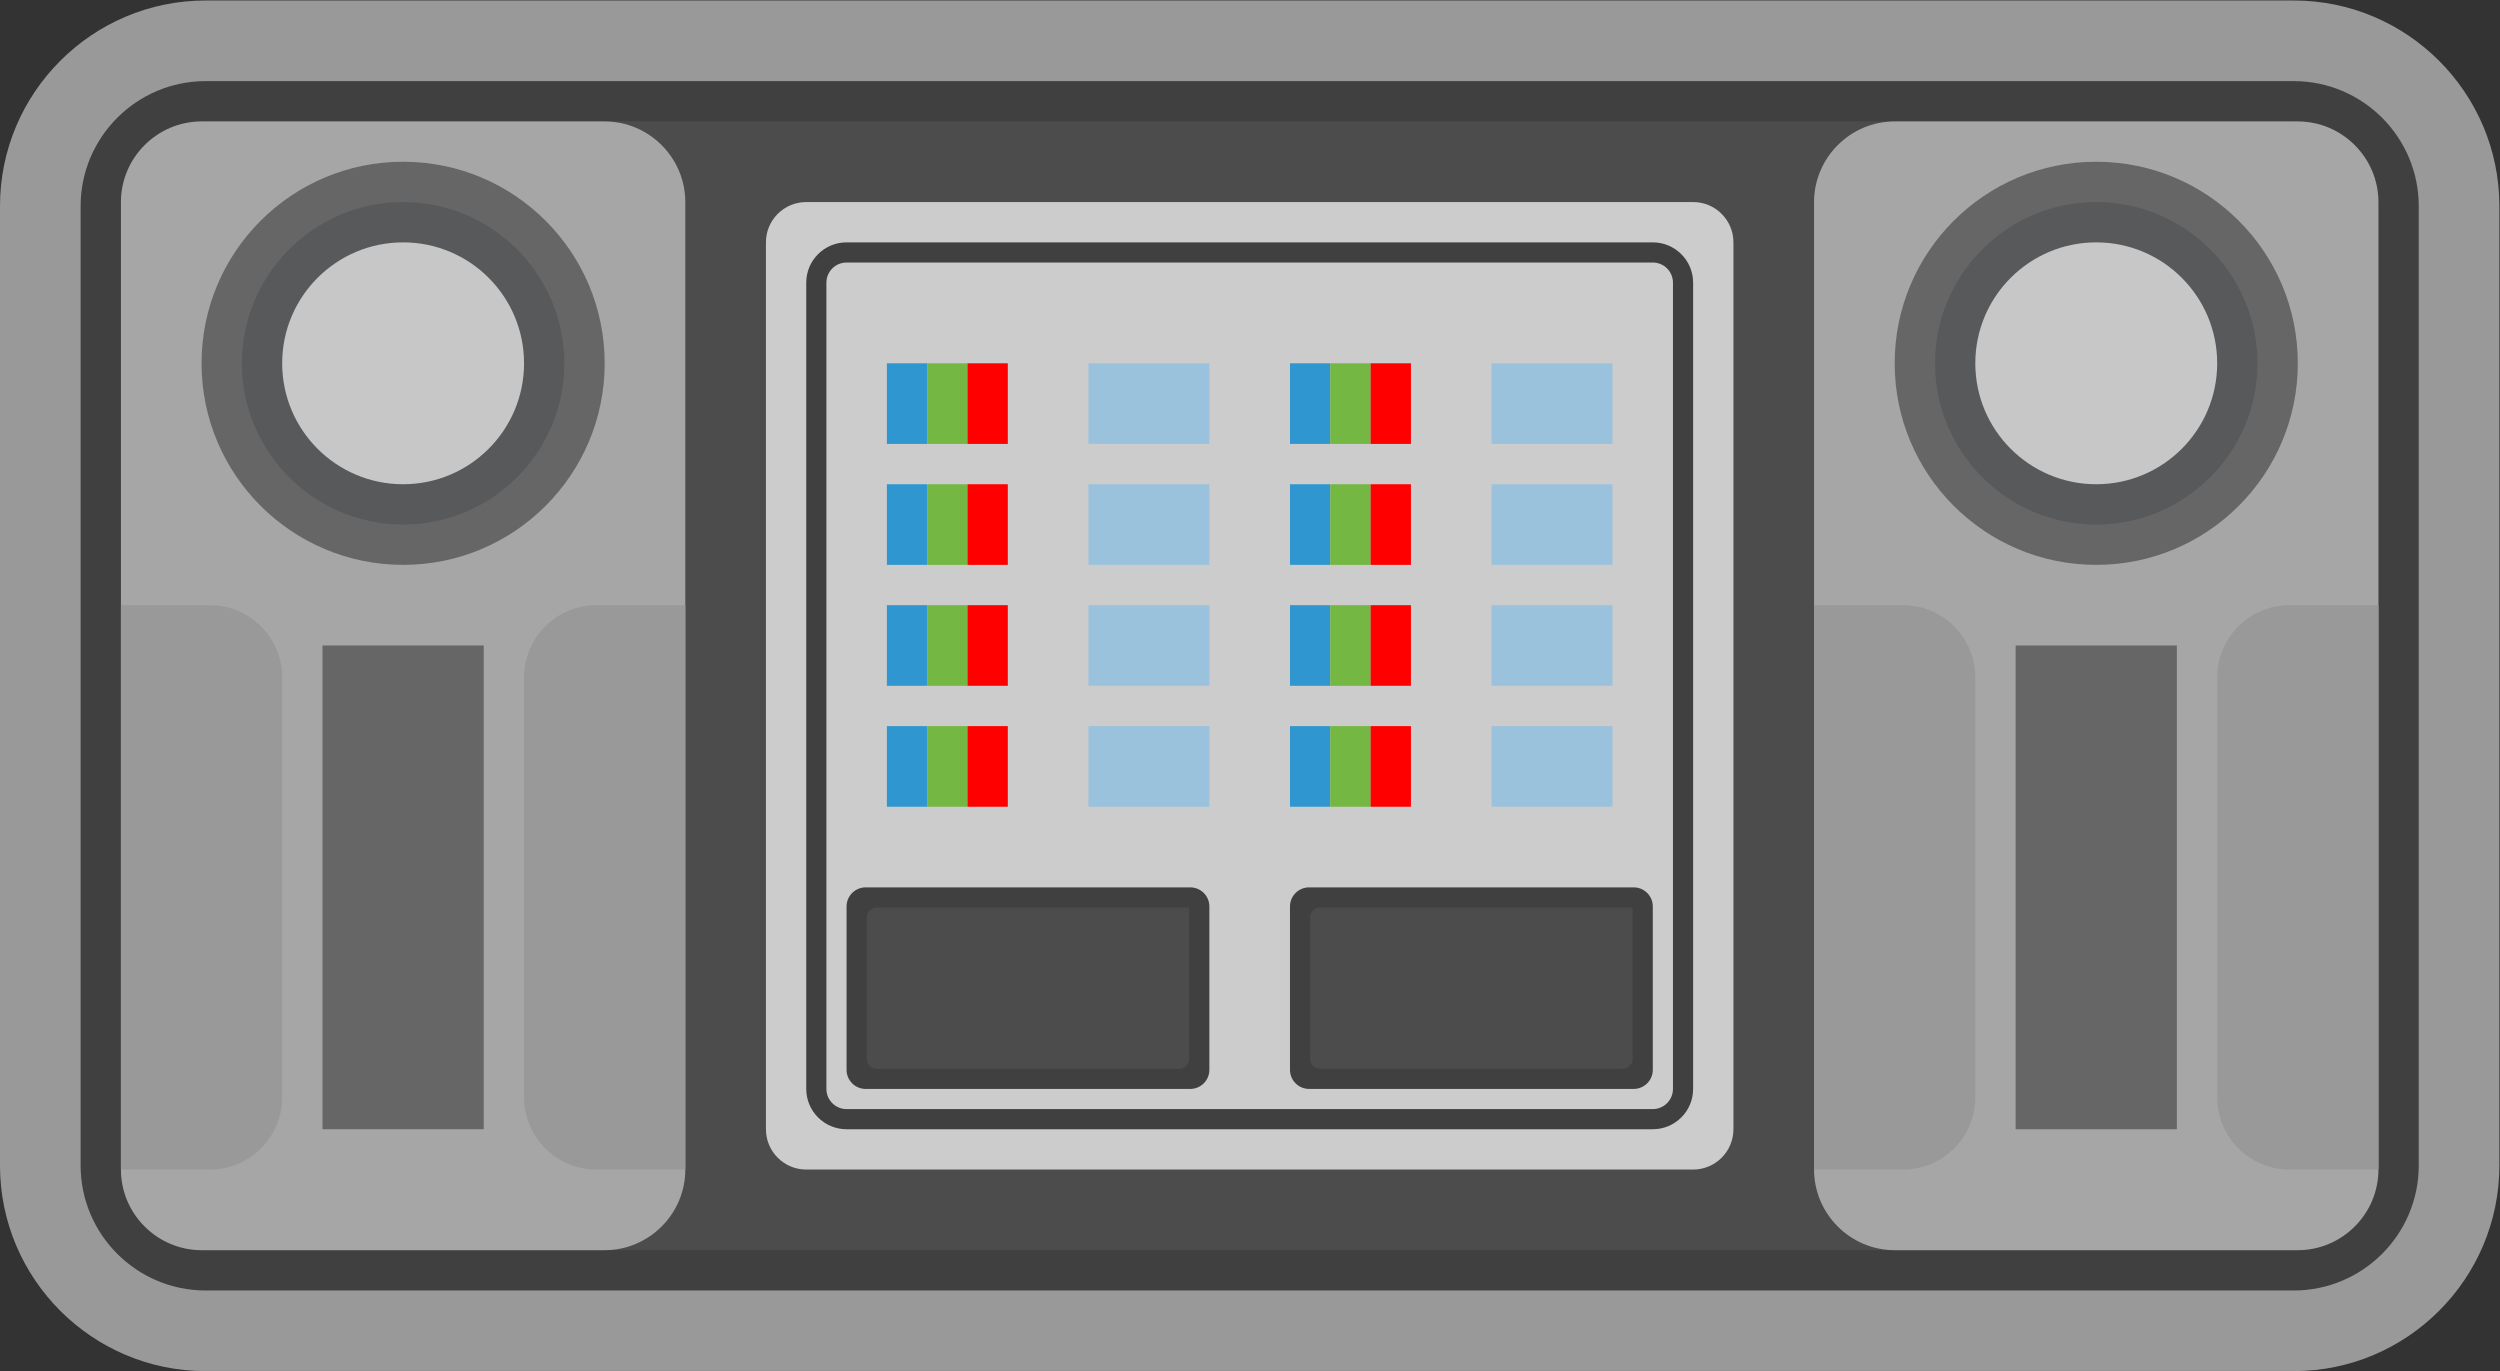 <?xml version="1.0" encoding="UTF-8" standalone="no"?>
<svg
   xmlns:dc="http://purl.org/dc/elements/1.1/"
   xmlns:cc="http://creativecommons.org/ns#"
   xmlns:rdf="http://www.w3.org/1999/02/22-rdf-syntax-ns#"
   xmlns:svg="http://www.w3.org/2000/svg"
   xmlns="http://www.w3.org/2000/svg"
   viewBox="0 0 330.666 181.333"
   height="181.333"
   width="330.666"
   xml:space="preserve"
   id="svg2"
   version="1.1"><rect x="0" y="0" width="330.666" height="181.333" fill="#333333" stroke="none"/><defs
     id="defs6"><clipPath
       id="clipPath18"
       clipPathUnits="userSpaceOnUse"><path
         id="path16"
         d="M 0,256 H 256 V 0 H 0 Z" /></clipPath><clipPath
       id="clipPath26"
       clipPathUnits="userSpaceOnUse"><path
         id="path24"
         d="M 4,196 H 252 V 60 H 4 Z" /></clipPath></defs><g
     transform="matrix(1.333,0,0,-1.333,-5.333,261.333)"
     id="g10"><g
       id="g12"><g
         clip-path="url(#clipPath18)"
         id="g14"><g
           id="g20"><g
             id="g22" /><g
             id="g34"><g
               style="opacity:0.5"
               id="g32"
               clip-path="url(#clipPath26)"><g
                 id="g30"
                 transform="translate(231.596,196)"><path
                   id="path28"
                   style="fill:#ffffff;fill-opacity:1;fill-rule:nonzero;stroke:none"
                   d="m 0,0 h -207.191 c -11.251,0 -20.405,-9.153 -20.405,-20.405 v -95.191 c 0,-11.251 9.154,-20.404 20.405,-20.404 H 0 c 11.251,0 20.404,9.153 20.404,20.404 v 95.191 C 20.404,-9.153 11.251,0 0,0" /></g></g></g></g><g
           transform="translate(231.596,188)"
           id="g36"><path
             id="path38"
             style="fill:#404040;fill-opacity:1;fill-rule:nonzero;stroke:none"
             d="m 0,0 h -207.191 c -6.84,0 -12.405,-5.564 -12.405,-12.405 v -95.191 c 0,-6.84 5.565,-12.404 12.405,-12.404 H 0 c 6.84,0 12.404,5.564 12.404,12.404 v 95.191 C 12.404,-5.564 6.84,0 0,0" /></g><g
           transform="translate(231.596,184)"
           id="g40"><path
             id="path42"
             style="fill:#4c4c4c;fill-opacity:1;fill-rule:nonzero;stroke:none"
             d="m 0,0 c 4.642,0 8.404,-3.763 8.404,-8.405 v -95.191 C 8.404,-108.237 4.642,-112 0,-112 h -207.191 c -4.642,0 -8.405,3.763 -8.405,8.404 v 95.191 c 0,4.642 3.763,8.405 8.405,8.405 L 0,0" /></g><g
           transform="translate(172,80)"
           id="g44"><path
             id="path46"
             style="fill:#cccccc;fill-opacity:1;fill-rule:nonzero;stroke:none"
             d="m 0,0 h -88 c -2.209,0 -4,1.791 -4,4 v 88 c 0,2.209 1.791,4 4,4 H 0 c 2.209,0 4,-1.791 4,-4 V 4 C 4,1.791 2.209,0 0,0" /></g><g
           transform="translate(168,172)"
           id="g48"><path
             id="path50"
             style="fill:#404040;fill-opacity:1;fill-rule:nonzero;stroke:none"
             d="m 0,0 h -80 c -2.209,0 -4,-1.791 -4,-4 v -80 c 0,-2.209 1.791,-4 4,-4 H 0 c 2.209,0 4,1.791 4,4 V -4 C 4,-1.791 2.209,0 0,0 m 0,-2 c 1.103,0 2,-0.897 2,-2 v -80 c 0,-1.103 -0.897,-2 -2,-2 h -80 c -1.103,0 -2,0.897 -2,2 v 80 c 0,1.103 0.897,2 2,2 H 0" /></g><g
           transform="translate(122.103,108)"
           id="g52"><path
             id="path54"
             style="fill:#404040;fill-opacity:1;fill-rule:nonzero;stroke:none"
             d="m 0,0 h -32.205 c -1.048,0 -1.898,-0.85 -1.898,-1.897 v -16.206 c 0,-1.047 0.85,-1.897 1.898,-1.897 L 0,-20 c 1.048,0 1.897,0.85 1.897,1.897 V -1.897 C 1.897,-0.85 1.048,0 0,0" /></g><g
           transform="translate(122,106)"
           id="g56"><path
             id="path58"
             style="fill:#4c4c4c;fill-opacity:1;fill-rule:nonzero;stroke:none"
             d="m 0,0 v -15 c 0,-0.553 -0.448,-1 -1,-1 h -30 c -0.552,0 -1,0.447 -1,1 v 14 c 0,0.553 0.448,1 1,1 H 0" /></g><g
           transform="translate(166.102,108)"
           id="g60"><path
             id="path62"
             style="fill:#404040;fill-opacity:1;fill-rule:nonzero;stroke:none"
             d="m 0,0 h -32.205 c -1.048,0 -1.898,-0.85 -1.898,-1.897 v -16.206 c 0,-1.047 0.85,-1.897 1.898,-1.897 L 0,-20 c 1.048,0 1.897,0.85 1.897,1.897 V -1.897 C 1.897,-0.85 1.048,0 0,0" /></g><g
           transform="translate(166,106)"
           id="g64"><path
             id="path66"
             style="fill:#4c4c4c;fill-opacity:1;fill-rule:nonzero;stroke:none"
             d="m 0,0 v -15 c 0,-0.553 -0.447,-1 -1,-1 h -30 c -0.553,0 -1,0.447 -1,1 v 14 c 0,0.553 0.447,1 1,1 H 0" /></g><path
           id="path68"
           style="fill:#3096cf;fill-opacity:1;fill-rule:nonzero;stroke:none"
           d="m 96,152 h -4 v 8 h 4 z" /><path
           id="path70"
           style="fill:#3096cf;fill-opacity:1;fill-rule:nonzero;stroke:none"
           d="m 96,140 h -4 v 8 h 4 z" /><path
           id="path72"
           style="fill:#3096cf;fill-opacity:1;fill-rule:nonzero;stroke:none"
           d="m 96,128 h -4 v 8 h 4 z" /><path
           id="path74"
           style="fill:#3096cf;fill-opacity:1;fill-rule:nonzero;stroke:none"
           d="m 96,116 h -4 v 8 h 4 z" /><path
           id="path76"
           style="fill:#74b743;fill-opacity:1;fill-rule:nonzero;stroke:none"
           d="m 100,152 h -4 v 8 h 4 z" /><path
           id="path78"
           style="fill:#74b743;fill-opacity:1;fill-rule:nonzero;stroke:none"
           d="m 100,140 h -4 v 8 h 4 z" /><path
           id="path80"
           style="fill:#74b743;fill-opacity:1;fill-rule:nonzero;stroke:none"
           d="m 100,128 h -4 v 8 h 4 z" /><path
           id="path82"
           style="fill:#74b743;fill-opacity:1;fill-rule:nonzero;stroke:none"
           d="m 100,116 h -4 v 8 h 4 z" /><path
           id="path84"
           style="fill:#ff0000;fill-opacity:1;fill-rule:nonzero;stroke:none"
           d="m 104,152 h -4 v 8 h 4 z" /><path
           id="path86"
           style="fill:#ff0000;fill-opacity:1;fill-rule:nonzero;stroke:none"
           d="m 104,140 h -4 v 8 h 4 z" /><path
           id="path88"
           style="fill:#ff0000;fill-opacity:1;fill-rule:nonzero;stroke:none"
           d="m 104,128 h -4 v 8 h 4 z" /><path
           id="path90"
           style="fill:#ff0000;fill-opacity:1;fill-rule:nonzero;stroke:none"
           d="m 104,116 h -4 v 8 h 4 z" /><path
           id="path92"
           style="fill:#3096cf;fill-opacity:1;fill-rule:nonzero;stroke:none"
           d="m 136,152 h -4 v 8 h 4 z" /><path
           id="path94"
           style="fill:#3096cf;fill-opacity:1;fill-rule:nonzero;stroke:none"
           d="m 136,140 h -4 v 8 h 4 z" /><path
           id="path96"
           style="fill:#3096cf;fill-opacity:1;fill-rule:nonzero;stroke:none"
           d="m 136,128 h -4 v 8 h 4 z" /><path
           id="path98"
           style="fill:#3096cf;fill-opacity:1;fill-rule:nonzero;stroke:none"
           d="m 136,116 h -4 v 8 h 4 z" /><path
           id="path100"
           style="fill:#74b743;fill-opacity:1;fill-rule:nonzero;stroke:none"
           d="m 140,152 h -4 v 8 h 4 z" /><path
           id="path102"
           style="fill:#74b743;fill-opacity:1;fill-rule:nonzero;stroke:none"
           d="m 140,140 h -4 v 8 h 4 z" /><path
           id="path104"
           style="fill:#74b743;fill-opacity:1;fill-rule:nonzero;stroke:none"
           d="m 140,128 h -4 v 8 h 4 z" /><path
           id="path106"
           style="fill:#74b743;fill-opacity:1;fill-rule:nonzero;stroke:none"
           d="m 140,116 h -4 v 8 h 4 z" /><path
           id="path108"
           style="fill:#ff0000;fill-opacity:1;fill-rule:nonzero;stroke:none"
           d="m 144,152 h -4 v 8 h 4 z" /><path
           id="path110"
           style="fill:#ff0000;fill-opacity:1;fill-rule:nonzero;stroke:none"
           d="m 144,140 h -4 v 8 h 4 z" /><path
           id="path112"
           style="fill:#ff0000;fill-opacity:1;fill-rule:nonzero;stroke:none"
           d="m 144,128 h -4 v 8 h 4 z" /><path
           id="path114"
           style="fill:#ff0000;fill-opacity:1;fill-rule:nonzero;stroke:none"
           d="m 144,116 h -4 v 8 h 4 z" /><path
           id="path116"
           style="fill:#9bc2dd;fill-opacity:1;fill-rule:nonzero;stroke:none"
           d="m 124,152 h -12 v 8 h 12 z" /><path
           id="path118"
           style="fill:#9bc2dd;fill-opacity:1;fill-rule:nonzero;stroke:none"
           d="m 124,140 h -12 v 8 h 12 z" /><path
           id="path120"
           style="fill:#9bc2dd;fill-opacity:1;fill-rule:nonzero;stroke:none"
           d="m 124,128 h -12 v 8 h 12 z" /><path
           id="path122"
           style="fill:#9bc2dd;fill-opacity:1;fill-rule:nonzero;stroke:none"
           d="m 124,116 h -12 v 8 h 12 z" /><path
           id="path124"
           style="fill:#9bc2dd;fill-opacity:1;fill-rule:nonzero;stroke:none"
           d="m 164,152 h -12 v 8 h 12 z" /><path
           id="path126"
           style="fill:#9bc2dd;fill-opacity:1;fill-rule:nonzero;stroke:none"
           d="m 164,140 h -12 v 8 h 12 z" /><path
           id="path128"
           style="fill:#9bc2dd;fill-opacity:1;fill-rule:nonzero;stroke:none"
           d="m 164,128 h -12 v 8 h 12 z" /><path
           id="path130"
           style="fill:#9bc2dd;fill-opacity:1;fill-rule:nonzero;stroke:none"
           d="m 164,116 h -12 v 8 h 12 z" /><g
           transform="translate(24,72)"
           id="g132"><path
             id="path134"
             style="fill:#a6a6a6;fill-opacity:1;fill-rule:nonzero;stroke:none"
             d="m 0,0 h 40 c 4.4,0 8,3.6 8,8 v 96 c 0,4.4 -3.6,8 -8,8 H 0 c -4.4,0 -8,-3.6 -8,-8 V 8 C -8,3.6 -4.4,0 0,0" /></g><g
           transform="translate(24.845,80)"
           id="g136"><path
             id="path138"
             style="fill:#999999;fill-opacity:1;fill-rule:nonzero;stroke:none"
             d="M 0,0 H -8.845 V 56 H 0 c 3.936,0 7.155,-3.22 7.155,-7.155 V 7.155 C 7.155,3.22 3.936,0 0,0" /></g><g
           transform="translate(63.155,80)"
           id="g140"><path
             id="path142"
             style="fill:#999999;fill-opacity:1;fill-rule:nonzero;stroke:none"
             d="M 0,0 H 8.845 V 56 H 0 c -3.936,0 -7.155,-3.22 -7.155,-7.155 V 7.155 C -7.155,3.22 -3.936,0 0,0" /></g><path
           id="path144"
           style="fill:#666666;fill-opacity:1;fill-rule:nonzero;stroke:none"
           d="M 52,84 H 36 v 48 h 16 z" /><g
           transform="translate(64,160)"
           id="g146"><path
             id="path148"
             style="fill:#666666;fill-opacity:1;fill-rule:nonzero;stroke:none"
             d="m 0,0 c 0,-11.046 -8.954,-20 -20,-20 -11.046,0 -20,8.954 -20,20 0,11.046 8.954,20 20,20 C -8.954,20 0,11.046 0,0" /></g><g
           transform="translate(44,176)"
           id="g150"><path
             id="path152"
             style="fill:#58595b;fill-opacity:1;fill-rule:nonzero;stroke:none"
             d="m 0,0 c -8.822,0 -16,-7.178 -16,-16 0,-8.822 7.178,-16 16,-16 8.822,0 16,7.178 16,16 C 16,-7.178 8.822,0 0,0" /></g><g
           transform="translate(56,160)"
           id="g154"><path
             id="path156"
             style="fill:#c7c7c7;fill-opacity:1;fill-rule:nonzero;stroke:none"
             d="m 0,0 c 0,-6.627 -5.373,-12 -12,-12 -6.627,0 -12,5.373 -12,12 0,6.627 5.373,12 12,12 C -5.373,12 0,6.627 0,0" /></g><g
           transform="translate(192,72)"
           id="g158"><path
             id="path160"
             style="fill:#a6a6a6;fill-opacity:1;fill-rule:nonzero;stroke:none"
             d="m 0,0 h 40 c 4.4,0 8,3.6 8,8 v 96 c 0,4.4 -3.6,8 -8,8 H 0 c -4.4,0 -8,-3.6 -8,-8 V 8 C -8,3.6 -4.4,0 0,0" /></g><g
           transform="translate(192.845,80)"
           id="g162"><path
             id="path164"
             style="fill:#999999;fill-opacity:1;fill-rule:nonzero;stroke:none"
             d="M 0,0 H -8.845 V 56 H 0 c 3.936,0 7.155,-3.22 7.155,-7.155 V 7.155 C 7.155,3.22 3.936,0 0,0" /></g><g
           transform="translate(231.155,80)"
           id="g166"><path
             id="path168"
             style="fill:#999999;fill-opacity:1;fill-rule:nonzero;stroke:none"
             d="M 0,0 H 8.845 V 56 H 0 c -3.936,0 -7.155,-3.22 -7.155,-7.155 V 7.155 C -7.155,3.22 -3.936,0 0,0" /></g><path
           id="path170"
           style="fill:#666666;fill-opacity:1;fill-rule:nonzero;stroke:none"
           d="m 220,84 h -16 v 48 h 16 z" /><g
           transform="translate(232,160)"
           id="g172"><path
             id="path174"
             style="fill:#666666;fill-opacity:1;fill-rule:nonzero;stroke:none"
             d="m 0,0 c 0,-11.046 -8.954,-20 -20,-20 -11.046,0 -20,8.954 -20,20 0,11.046 8.954,20 20,20 C -8.954,20 0,11.046 0,0" /></g><g
           transform="translate(212,176)"
           id="g176"><path
             id="path178"
             style="fill:#58595b;fill-opacity:1;fill-rule:nonzero;stroke:none"
             d="m 0,0 c -8.822,0 -16,-7.178 -16,-16 0,-8.822 7.178,-16 16,-16 8.822,0 16,7.178 16,16 C 16,-7.178 8.822,0 0,0" /></g><g
           transform="translate(224,160)"
           id="g180"><path
             id="path182"
             style="fill:#c7c7c7;fill-opacity:1;fill-rule:nonzero;stroke:none"
             d="m 0,0 c 0,-6.627 -5.373,-12 -12,-12 -6.627,0 -12,5.373 -12,12 0,6.627 5.373,12 12,12 C -5.373,12 0,6.627 0,0" /></g></g></g></g></svg>